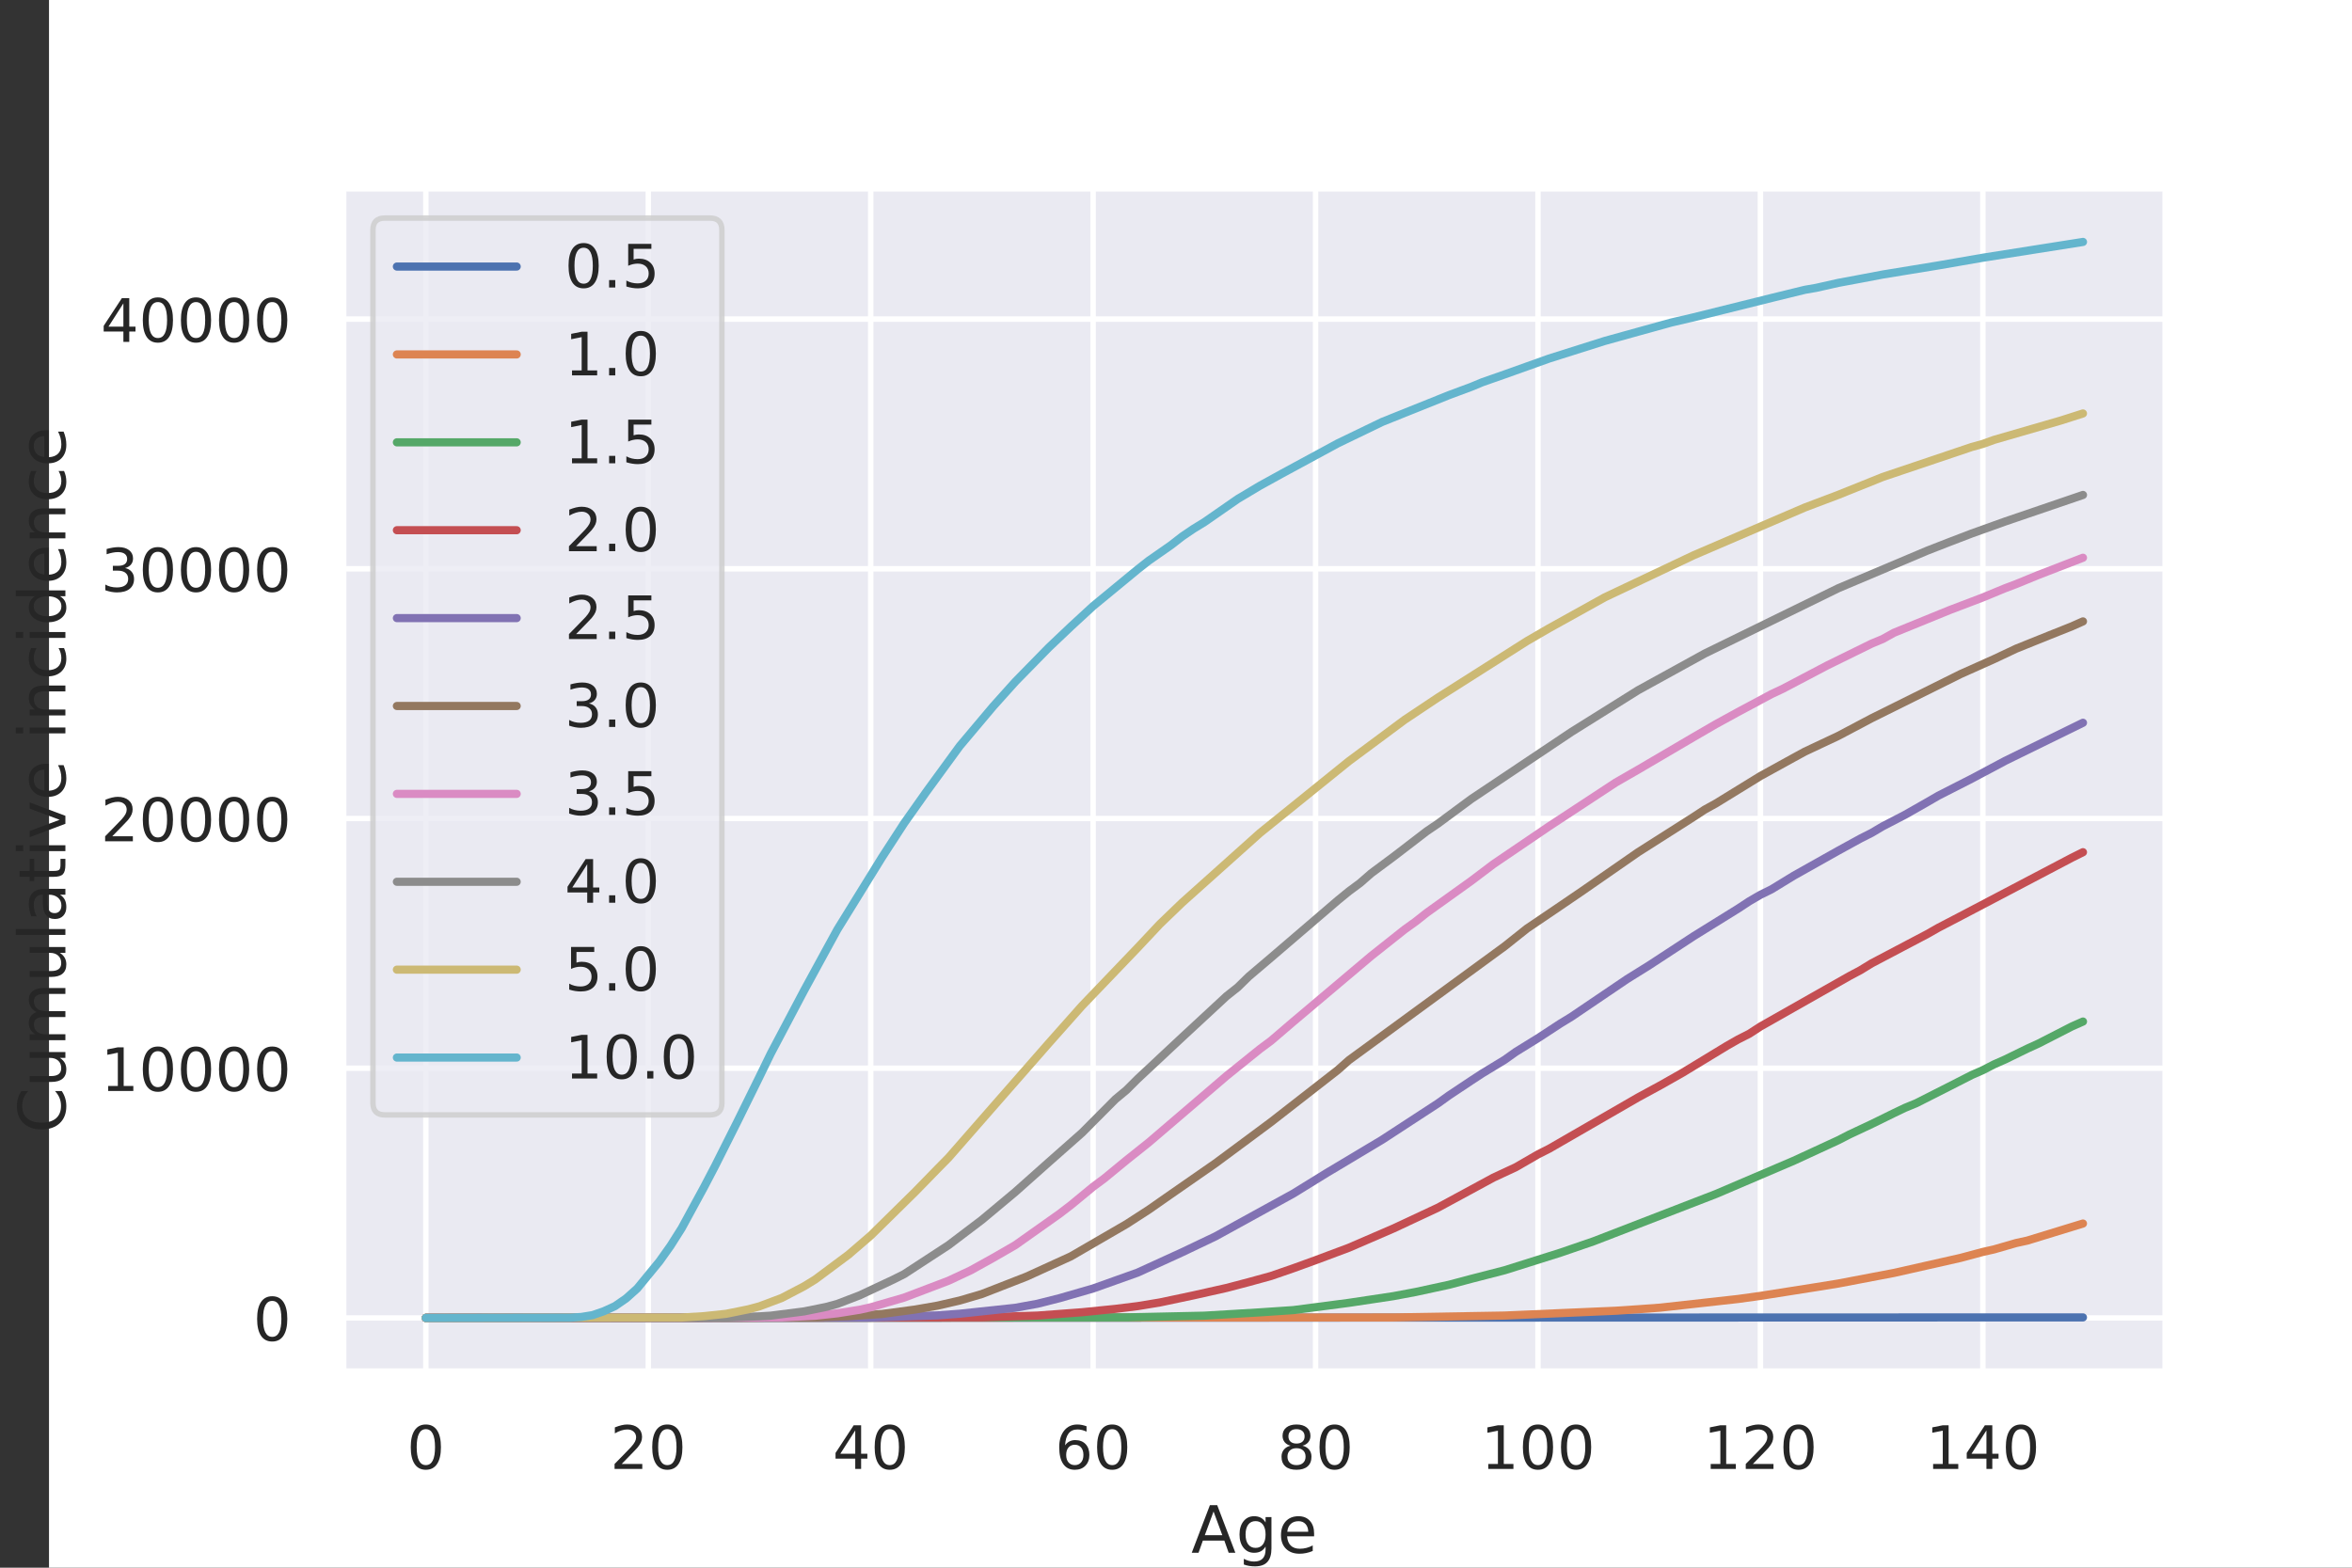 <?xml version="1.0" encoding="UTF-8" standalone="no"?>
<!-- Created with matplotlib (http://matplotlib.org/) -->

<svg
   xmlns:dc="http://purl.org/dc/elements/1.1/"
   xmlns:cc="http://creativecommons.org/ns#"
   xmlns:rdf="http://www.w3.org/1999/02/22-rdf-syntax-ns#"
   xmlns:svg="http://www.w3.org/2000/svg"
   xmlns="http://www.w3.org/2000/svg"
   xmlns:xlink="http://www.w3.org/1999/xlink"
   xmlns:sodipodi="http://sodipodi.sourceforge.net/DTD/sodipodi-0.dtd"
   xmlns:inkscape="http://www.inkscape.org/namespaces/inkscape"
   height="288pt"
   version="1.1"
   viewBox="0 0 432 288"
   width="432pt"
   id="svg464"
   sodipodi:docname="linear_v3_cumulative_incidence_gvar.svg"
   inkscape:version="0.92.3 (2405546, 2018-03-11)">
  <rect x="0" y="0" width="432" height="288" fill="#333333" stroke="none"/>
  <sodipodi:namedview
     pagecolor="#ffffff"
     bordercolor="#666666"
     borderopacity="1"
     objecttolerance="10"
     gridtolerance="10"
     guidetolerance="10"
     inkscape:pageopacity="0"
     inkscape:pageshadow="2"
     inkscape:window-width="640"
     inkscape:window-height="480"
     id="namedview466"
     showgrid="false"
     inkscape:zoom="0.50694444"
     inkscape:cx="288"
     inkscape:cy="192"
     inkscape:window-x="57"
     inkscape:window-y="34"
     inkscape:window-maximized="0"
     inkscape:current-layer="svg464" />
  <defs
     id="defs4">
    <style
       type="text/css"
       id="style2">
*{stroke-linecap:butt;stroke-linejoin:round;}
  </style>
  </defs>
  <g
     id="figure_1"
     transform="translate(9)"
     style="stroke-linecap:butt;stroke-linejoin:round">
    <g
       id="patch_1"
       style="stroke-linecap:butt;stroke-linejoin:round">
      <path
         d="M 0,288 H 432 V 0 H 0 Z"
         style="fill:#ffffff;stroke-linecap:butt;stroke-linejoin:round"
         id="path6"
         inkscape:connector-curvature="0" />
    </g>
    <g
       id="axes_1"
       style="stroke-linecap:butt;stroke-linejoin:round">
      <g
         id="patch_2"
         style="stroke-linecap:butt;stroke-linejoin:round">
        <path
           d="M 54,252 H 388.8 V 34.56 H 54 Z"
           style="fill:#eaeaf2;stroke-linecap:butt;stroke-linejoin:round"
           id="path9"
           inkscape:connector-curvature="0" />
      </g>
      <g
         id="matplotlib.axis_1"
         style="stroke-linecap:butt;stroke-linejoin:round">
        <g
           id="xtick_1"
           style="stroke-linecap:butt;stroke-linejoin:round">
          <g
             id="line2d_1"
             style="stroke-linecap:butt;stroke-linejoin:round">
            <path
               clip-path="url(#p35e978a3d4)"
               d="M 69.218,252 V 34.56"
               style="fill:none;stroke:#ffffff;stroke-linecap:round;stroke-linejoin:round"
               id="path12"
               inkscape:connector-curvature="0" />
          </g>
          <g
             id="text_1"
             style="stroke-linecap:butt;stroke-linejoin:round">
            <!-- 0 -->
            <defs
               id="defs16">
              <path
                 d="m 31.781,66.406 q -7.609,0 -11.453,-7.5 Q 16.5,51.422 16.5,36.375 q 0,-14.984 3.828,-22.484 3.844,-7.5 11.453,-7.5 7.672,0 11.5,7.5 3.844,7.5 3.844,22.484 0,15.047 -3.844,22.531 -3.828,7.5 -11.5,7.5 z m 0,7.812 q 12.266,0 18.734,-9.703 6.469,-9.688 6.469,-28.141 0,-18.406 -6.469,-28.109 -6.469,-9.688 -18.734,-9.688 -12.25,0 -18.719,9.688 Q 6.594,17.969 6.594,36.375 q 0,18.453 6.469,28.141 6.469,9.703 18.719,9.703 z"
                 id="DejaVuSans-30"
                 inkscape:connector-curvature="0"
                 style="stroke-linecap:butt;stroke-linejoin:round" />
            </defs>
            <g
               style="fill:#262626;stroke-linecap:butt;stroke-linejoin:round"
               transform="matrix(0.11,0,0,-0.11,65.719,269.858)"
               id="g20">
              <use
                 xlink:href="#DejaVuSans-30"
                 id="use18"
                 style="stroke-linecap:butt;stroke-linejoin:round"
                 x="0"
                 y="0"
                 width="100%"
                 height="100%" />
            </g>
          </g>
        </g>
        <g
           id="xtick_2"
           style="stroke-linecap:butt;stroke-linejoin:round">
          <g
             id="line2d_2"
             style="stroke-linecap:butt;stroke-linejoin:round">
            <path
               clip-path="url(#p35e978a3d4)"
               d="M 110.072,252 V 34.56"
               style="fill:none;stroke:#ffffff;stroke-linecap:round;stroke-linejoin:round"
               id="path24"
               inkscape:connector-curvature="0" />
          </g>
          <g
             id="text_2"
             style="stroke-linecap:butt;stroke-linejoin:round">
            <!-- 20 -->
            <defs
               id="defs28">
              <path
                 d="M 19.188,8.297 H 53.609 V 0 H 7.328 v 8.297 q 5.609,5.812 15.297,15.594 9.703,9.797 12.188,12.641 4.734,5.312 6.609,9 1.891,3.688 1.891,7.25 0,5.812 -4.078,9.469 -4.078,3.672 -10.625,3.672 -4.641,0 -9.797,-1.609 -5.141,-1.609 -11,-4.891 v 9.969 Q 13.766,71.781 18.938,73 q 5.188,1.219 9.484,1.219 11.328,0 18.062,-5.672 6.734,-5.656 6.734,-15.125 0,-4.5 -1.688,-8.531 Q 49.859,40.875 45.406,35.406 44.188,33.984 37.641,27.219 31.109,20.453 19.188,8.297 Z"
                 id="DejaVuSans-32"
                 inkscape:connector-curvature="0"
                 style="stroke-linecap:butt;stroke-linejoin:round" />
            </defs>
            <g
               style="fill:#262626;stroke-linecap:butt;stroke-linejoin:round"
               transform="matrix(0.11,0,0,-0.11,103.074,269.858)"
               id="g34">
              <use
                 xlink:href="#DejaVuSans-32"
                 id="use30"
                 style="stroke-linecap:butt;stroke-linejoin:round"
                 x="0"
                 y="0"
                 width="100%"
                 height="100%" />
              <use
                 x="63.623"
                 xlink:href="#DejaVuSans-30"
                 id="use32"
                 style="stroke-linecap:butt;stroke-linejoin:round"
                 y="0"
                 width="100%"
                 height="100%" />
            </g>
          </g>
        </g>
        <g
           id="xtick_3"
           style="stroke-linecap:butt;stroke-linejoin:round">
          <g
             id="line2d_3"
             style="stroke-linecap:butt;stroke-linejoin:round">
            <path
               clip-path="url(#p35e978a3d4)"
               d="M 150.927,252 V 34.56"
               style="fill:none;stroke:#ffffff;stroke-linecap:round;stroke-linejoin:round"
               id="path38"
               inkscape:connector-curvature="0" />
          </g>
          <g
             id="text_3"
             style="stroke-linecap:butt;stroke-linejoin:round">
            <!-- 40 -->
            <defs
               id="defs42">
              <path
                 d="M 37.797,64.312 12.891,25.391 h 24.906 z m -2.594,8.594 h 12.406 V 25.391 h 10.406 V 17.188 H 47.609 V 0 h -9.812 V 17.188 H 4.891 v 9.516 z"
                 id="DejaVuSans-34"
                 inkscape:connector-curvature="0"
                 style="stroke-linecap:butt;stroke-linejoin:round" />
            </defs>
            <g
               style="fill:#262626;stroke-linecap:butt;stroke-linejoin:round"
               transform="matrix(0.11,0,0,-0.11,143.928,269.858)"
               id="g48">
              <use
                 xlink:href="#DejaVuSans-34"
                 id="use44"
                 style="stroke-linecap:butt;stroke-linejoin:round"
                 x="0"
                 y="0"
                 width="100%"
                 height="100%" />
              <use
                 x="63.623"
                 xlink:href="#DejaVuSans-30"
                 id="use46"
                 style="stroke-linecap:butt;stroke-linejoin:round"
                 y="0"
                 width="100%"
                 height="100%" />
            </g>
          </g>
        </g>
        <g
           id="xtick_4"
           style="stroke-linecap:butt;stroke-linejoin:round">
          <g
             id="line2d_4"
             style="stroke-linecap:butt;stroke-linejoin:round">
            <path
               clip-path="url(#p35e978a3d4)"
               d="M 191.781,252 V 34.56"
               style="fill:none;stroke:#ffffff;stroke-linecap:round;stroke-linejoin:round"
               id="path52"
               inkscape:connector-curvature="0" />
          </g>
          <g
             id="text_4"
             style="stroke-linecap:butt;stroke-linejoin:round">
            <!-- 60 -->
            <defs
               id="defs56">
              <path
                 d="m 33.016,40.375 q -6.641,0 -10.531,-4.547 -3.875,-4.531 -3.875,-12.438 0,-7.859 3.875,-12.438 3.891,-4.562 10.531,-4.562 6.641,0 10.516,4.562 3.875,4.578 3.875,12.438 0,7.906 -3.875,12.438 Q 39.656,40.375 33.016,40.375 Z M 52.594,71.297 V 62.312 q -3.719,1.75 -7.5,2.672 -3.781,0.938 -7.5,0.938 -9.766,0 -14.922,-6.594 -5.141,-6.594 -5.875,-19.922 2.875,4.25 7.219,6.516 4.359,2.266 9.578,2.266 10.984,0 17.359,-6.672 6.375,-6.656 6.375,-18.125 0,-11.234 -6.641,-18.031 -6.641,-6.781 -17.672,-6.781 -12.656,0 -19.344,9.688 -6.688,9.703 -6.688,28.109 0,17.281 8.203,27.562 8.203,10.281 22.016,10.281 3.719,0 7.5,-0.734 3.781,-0.734 7.891,-2.188 z"
                 id="DejaVuSans-36"
                 inkscape:connector-curvature="0"
                 style="stroke-linecap:butt;stroke-linejoin:round" />
            </defs>
            <g
               style="fill:#262626;stroke-linecap:butt;stroke-linejoin:round"
               transform="matrix(0.11,0,0,-0.11,184.782,269.858)"
               id="g62">
              <use
                 xlink:href="#DejaVuSans-36"
                 id="use58"
                 style="stroke-linecap:butt;stroke-linejoin:round"
                 x="0"
                 y="0"
                 width="100%"
                 height="100%" />
              <use
                 x="63.623"
                 xlink:href="#DejaVuSans-30"
                 id="use60"
                 style="stroke-linecap:butt;stroke-linejoin:round"
                 y="0"
                 width="100%"
                 height="100%" />
            </g>
          </g>
        </g>
        <g
           id="xtick_5"
           style="stroke-linecap:butt;stroke-linejoin:round">
          <g
             id="line2d_5"
             style="stroke-linecap:butt;stroke-linejoin:round">
            <path
               clip-path="url(#p35e978a3d4)"
               d="M 232.635,252 V 34.56"
               style="fill:none;stroke:#ffffff;stroke-linecap:round;stroke-linejoin:round"
               id="path66"
               inkscape:connector-curvature="0" />
          </g>
          <g
             id="text_5"
             style="stroke-linecap:butt;stroke-linejoin:round">
            <!-- 80 -->
            <defs
               id="defs70">
              <path
                 d="m 31.781,34.625 q -7.031,0 -11.062,-3.766 -4.016,-3.766 -4.016,-10.344 0,-6.594 4.016,-10.359 4.031,-3.766 11.062,-3.766 7.031,0 11.078,3.781 4.062,3.797 4.062,10.344 0,6.578 -4.031,10.344 Q 38.875,34.625 31.781,34.625 Z m -9.859,4.188 Q 15.578,40.375 12.031,44.719 8.5,49.078 8.5,55.328 q 0,8.734 6.219,13.812 6.234,5.078 17.062,5.078 10.891,0 17.094,-5.078 6.203,-5.078 6.203,-13.812 0,-6.25 -3.547,-10.609 Q 48,40.375 41.703,38.812 q 7.125,-1.656 11.094,-6.5 3.984,-4.828 3.984,-11.797 0,-10.609 -6.469,-16.281 -6.469,-5.656 -18.531,-5.656 -12.047,0 -18.531,5.656 -6.469,5.672 -6.469,16.281 0,6.969 4,11.797 4.016,4.844 11.141,6.5 z M 18.312,54.391 q 0,-5.656 3.531,-8.828 3.547,-3.172 9.938,-3.172 6.359,0 9.938,3.172 3.594,3.172 3.594,8.828 0,5.672 -3.594,8.844 -3.578,3.172 -9.938,3.172 -6.391,0 -9.938,-3.172 Q 18.312,60.062 18.312,54.391 Z"
                 id="DejaVuSans-38"
                 inkscape:connector-curvature="0"
                 style="stroke-linecap:butt;stroke-linejoin:round" />
            </defs>
            <g
               style="fill:#262626;stroke-linecap:butt;stroke-linejoin:round"
               transform="matrix(0.11,0,0,-0.11,225.636,269.858)"
               id="g76">
              <use
                 xlink:href="#DejaVuSans-38"
                 id="use72"
                 style="stroke-linecap:butt;stroke-linejoin:round"
                 x="0"
                 y="0"
                 width="100%"
                 height="100%" />
              <use
                 x="63.623"
                 xlink:href="#DejaVuSans-30"
                 id="use74"
                 style="stroke-linecap:butt;stroke-linejoin:round"
                 y="0"
                 width="100%"
                 height="100%" />
            </g>
          </g>
        </g>
        <g
           id="xtick_6"
           style="stroke-linecap:butt;stroke-linejoin:round">
          <g
             id="line2d_6"
             style="stroke-linecap:butt;stroke-linejoin:round">
            <path
               clip-path="url(#p35e978a3d4)"
               d="M 273.489,252 V 34.56"
               style="fill:none;stroke:#ffffff;stroke-linecap:round;stroke-linejoin:round"
               id="path80"
               inkscape:connector-curvature="0" />
          </g>
          <g
             id="text_6"
             style="stroke-linecap:butt;stroke-linejoin:round">
            <!-- 100 -->
            <defs
               id="defs84">
              <path
                 d="m 12.406,8.297 h 16.109 v 55.625 L 10.984,60.406 v 8.984 l 17.438,3.516 H 38.281 V 8.297 H 54.391 V 0 H 12.406 Z"
                 id="DejaVuSans-31"
                 inkscape:connector-curvature="0"
                 style="stroke-linecap:butt;stroke-linejoin:round" />
            </defs>
            <g
               style="fill:#262626;stroke-linecap:butt;stroke-linejoin:round"
               transform="matrix(0.11,0,0,-0.11,262.991,269.858)"
               id="g92">
              <use
                 xlink:href="#DejaVuSans-31"
                 id="use86"
                 style="stroke-linecap:butt;stroke-linejoin:round"
                 x="0"
                 y="0"
                 width="100%"
                 height="100%" />
              <use
                 x="63.623"
                 xlink:href="#DejaVuSans-30"
                 id="use88"
                 style="stroke-linecap:butt;stroke-linejoin:round"
                 y="0"
                 width="100%"
                 height="100%" />
              <use
                 x="127.246"
                 xlink:href="#DejaVuSans-30"
                 id="use90"
                 style="stroke-linecap:butt;stroke-linejoin:round"
                 y="0"
                 width="100%"
                 height="100%" />
            </g>
          </g>
        </g>
        <g
           id="xtick_7"
           style="stroke-linecap:butt;stroke-linejoin:round">
          <g
             id="line2d_7"
             style="stroke-linecap:butt;stroke-linejoin:round">
            <path
               clip-path="url(#p35e978a3d4)"
               d="M 314.343,252 V 34.56"
               style="fill:none;stroke:#ffffff;stroke-linecap:round;stroke-linejoin:round"
               id="path96"
               inkscape:connector-curvature="0" />
          </g>
          <g
             id="text_7"
             style="stroke-linecap:butt;stroke-linejoin:round">
            <!-- 120 -->
            <g
               style="fill:#262626;stroke-linecap:butt;stroke-linejoin:round"
               transform="matrix(0.11,0,0,-0.11,303.845,269.858)"
               id="g105">
              <use
                 xlink:href="#DejaVuSans-31"
                 id="use99"
                 style="stroke-linecap:butt;stroke-linejoin:round"
                 x="0"
                 y="0"
                 width="100%"
                 height="100%" />
              <use
                 x="63.623"
                 xlink:href="#DejaVuSans-32"
                 id="use101"
                 style="stroke-linecap:butt;stroke-linejoin:round"
                 y="0"
                 width="100%"
                 height="100%" />
              <use
                 x="127.246"
                 xlink:href="#DejaVuSans-30"
                 id="use103"
                 style="stroke-linecap:butt;stroke-linejoin:round"
                 y="0"
                 width="100%"
                 height="100%" />
            </g>
          </g>
        </g>
        <g
           id="xtick_8"
           style="stroke-linecap:butt;stroke-linejoin:round">
          <g
             id="line2d_8"
             style="stroke-linecap:butt;stroke-linejoin:round">
            <path
               clip-path="url(#p35e978a3d4)"
               d="M 355.197,252 V 34.56"
               style="fill:none;stroke:#ffffff;stroke-linecap:round;stroke-linejoin:round"
               id="path109"
               inkscape:connector-curvature="0" />
          </g>
          <g
             id="text_8"
             style="stroke-linecap:butt;stroke-linejoin:round">
            <!-- 140 -->
            <g
               style="fill:#262626;stroke-linecap:butt;stroke-linejoin:round"
               transform="matrix(0.11,0,0,-0.11,344.699,269.858)"
               id="g118">
              <use
                 xlink:href="#DejaVuSans-31"
                 id="use112"
                 style="stroke-linecap:butt;stroke-linejoin:round"
                 x="0"
                 y="0"
                 width="100%"
                 height="100%" />
              <use
                 x="63.623"
                 xlink:href="#DejaVuSans-34"
                 id="use114"
                 style="stroke-linecap:butt;stroke-linejoin:round"
                 y="0"
                 width="100%"
                 height="100%" />
              <use
                 x="127.246"
                 xlink:href="#DejaVuSans-30"
                 id="use116"
                 style="stroke-linecap:butt;stroke-linejoin:round"
                 y="0"
                 width="100%"
                 height="100%" />
            </g>
          </g>
        </g>
        <g
           id="text_9"
           style="stroke-linecap:butt;stroke-linejoin:round">
          <!-- Age -->
          <defs
             id="defs125">
            <path
               d="M 34.188,63.188 20.797,26.906 h 26.812 z m -5.578,9.719 h 11.188 L 67.578,0 h -10.25 L 50.688,18.703 H 17.828 L 11.188,0 H 0.781 Z"
               id="DejaVuSans-41"
               inkscape:connector-curvature="0"
               style="stroke-linecap:butt;stroke-linejoin:round" />
            <path
               d="m 45.406,27.984 q 0,9.766 -4.031,15.125 -4.016,5.375 -11.297,5.375 -7.219,0 -11.25,-5.375 -4.031,-5.359 -4.031,-15.125 0,-9.719 4.031,-15.094 4.031,-5.375 11.25,-5.375 7.281,0 11.297,5.375 4.031,5.375 4.031,15.094 z M 54.391,6.781 q 0,-13.953 -6.203,-20.766 -6.188,-6.812 -18.984,-6.812 -4.734,0 -8.938,0.703 -4.203,0.703 -8.156,2.172 V -9.188 q 3.953,-2.141 7.812,-3.156 3.859,-1.031 7.859,-1.031 8.844,0 13.234,4.609 4.391,4.609 4.391,13.938 V 9.625 Q 42.625,4.781 38.281,2.391 33.938,0 27.875,0 17.828,0 11.672,7.656 q -6.156,7.672 -6.156,20.328 0,12.688 6.156,20.344 Q 17.828,56 27.875,56 q 6.062,0 10.406,-2.391 4.344,-2.391 7.125,-7.219 V 54.688 h 8.984 z"
               id="DejaVuSans-67"
               inkscape:connector-curvature="0"
               style="stroke-linecap:butt;stroke-linejoin:round" />
            <path
               d="m 56.203,29.594 v -4.391 h -41.312 q 0.594,-9.281 5.594,-14.141 5,-4.859 13.938,-4.859 5.172,0 10.031,1.266 4.859,1.266 9.656,3.812 v -8.5 q -4.844,-2.047 -9.922,-3.125 -5.078,-1.078 -10.297,-1.078 -13.094,0 -20.734,7.609 -7.641,7.625 -7.641,20.625 0,13.422 7.25,21.297 Q 20.016,56 32.328,56 q 11.031,0 17.453,-7.109 6.422,-7.094 6.422,-19.297 z m -8.984,2.641 q -0.094,7.359 -4.125,11.75 -4.031,4.406 -10.672,4.406 -7.516,0 -12.031,-4.25 -4.516,-4.25 -5.203,-11.969 z"
               id="DejaVuSans-65"
               inkscape:connector-curvature="0"
               style="stroke-linecap:butt;stroke-linejoin:round" />
          </defs>
          <g
             style="fill:#262626;stroke-linecap:butt;stroke-linejoin:round"
             transform="matrix(0.12,0,0,-0.12,209.795,285.264)"
             id="g133">
            <use
               xlink:href="#DejaVuSans-41"
               id="use127"
               style="stroke-linecap:butt;stroke-linejoin:round"
               x="0"
               y="0"
               width="100%"
               height="100%" />
            <use
               x="68.408"
               xlink:href="#DejaVuSans-67"
               id="use129"
               style="stroke-linecap:butt;stroke-linejoin:round"
               y="0"
               width="100%"
               height="100%" />
            <use
               x="131.885"
               xlink:href="#DejaVuSans-65"
               id="use131"
               style="stroke-linecap:butt;stroke-linejoin:round"
               y="0"
               width="100%"
               height="100%" />
          </g>
        </g>
      </g>
      <g
         id="matplotlib.axis_2"
         style="stroke-linecap:butt;stroke-linejoin:round">
        <g
           id="ytick_1"
           style="stroke-linecap:butt;stroke-linejoin:round">
          <g
             id="line2d_9"
             style="stroke-linecap:butt;stroke-linejoin:round">
            <path
               clip-path="url(#p35e978a3d4)"
               d="M 54,242.116 H 388.8"
               style="fill:none;stroke:#ffffff;stroke-linecap:round;stroke-linejoin:round"
               id="path137"
               inkscape:connector-curvature="0" />
          </g>
          <g
             id="text_10"
             style="stroke-linecap:butt;stroke-linejoin:round">
            <!-- 0 -->
            <g
               style="fill:#262626;stroke-linecap:butt;stroke-linejoin:round"
               transform="matrix(0.11,0,0,-0.11,37.501,246.296)"
               id="g142">
              <use
                 xlink:href="#DejaVuSans-30"
                 id="use140"
                 style="stroke-linecap:butt;stroke-linejoin:round"
                 x="0"
                 y="0"
                 width="100%"
                 height="100%" />
            </g>
          </g>
        </g>
        <g
           id="ytick_2"
           style="stroke-linecap:butt;stroke-linejoin:round">
          <g
             id="line2d_10"
             style="stroke-linecap:butt;stroke-linejoin:round">
            <path
               clip-path="url(#p35e978a3d4)"
               d="M 54,196.243 H 388.8"
               style="fill:none;stroke:#ffffff;stroke-linecap:round;stroke-linejoin:round"
               id="path146"
               inkscape:connector-curvature="0" />
          </g>
          <g
             id="text_11"
             style="stroke-linecap:butt;stroke-linejoin:round">
            <!-- 10000 -->
            <g
               style="fill:#262626;stroke-linecap:butt;stroke-linejoin:round"
               transform="matrix(0.11,0,0,-0.11,9.506,200.422)"
               id="g159">
              <use
                 xlink:href="#DejaVuSans-31"
                 id="use149"
                 style="stroke-linecap:butt;stroke-linejoin:round"
                 x="0"
                 y="0"
                 width="100%"
                 height="100%" />
              <use
                 x="63.623"
                 xlink:href="#DejaVuSans-30"
                 id="use151"
                 style="stroke-linecap:butt;stroke-linejoin:round"
                 y="0"
                 width="100%"
                 height="100%" />
              <use
                 x="127.246"
                 xlink:href="#DejaVuSans-30"
                 id="use153"
                 style="stroke-linecap:butt;stroke-linejoin:round"
                 y="0"
                 width="100%"
                 height="100%" />
              <use
                 x="190.869"
                 xlink:href="#DejaVuSans-30"
                 id="use155"
                 style="stroke-linecap:butt;stroke-linejoin:round"
                 y="0"
                 width="100%"
                 height="100%" />
              <use
                 x="254.492"
                 xlink:href="#DejaVuSans-30"
                 id="use157"
                 style="stroke-linecap:butt;stroke-linejoin:round"
                 y="0"
                 width="100%"
                 height="100%" />
            </g>
          </g>
        </g>
        <g
           id="ytick_3"
           style="stroke-linecap:butt;stroke-linejoin:round">
          <g
             id="line2d_11"
             style="stroke-linecap:butt;stroke-linejoin:round">
            <path
               clip-path="url(#p35e978a3d4)"
               d="M 54,150.37 H 388.8"
               style="fill:none;stroke:#ffffff;stroke-linecap:round;stroke-linejoin:round"
               id="path163"
               inkscape:connector-curvature="0" />
          </g>
          <g
             id="text_12"
             style="stroke-linecap:butt;stroke-linejoin:round">
            <!-- 20000 -->
            <g
               style="fill:#262626;stroke-linecap:butt;stroke-linejoin:round"
               transform="matrix(0.11,0,0,-0.11,9.506,154.549)"
               id="g176">
              <use
                 xlink:href="#DejaVuSans-32"
                 id="use166"
                 style="stroke-linecap:butt;stroke-linejoin:round"
                 x="0"
                 y="0"
                 width="100%"
                 height="100%" />
              <use
                 x="63.623"
                 xlink:href="#DejaVuSans-30"
                 id="use168"
                 style="stroke-linecap:butt;stroke-linejoin:round"
                 y="0"
                 width="100%"
                 height="100%" />
              <use
                 x="127.246"
                 xlink:href="#DejaVuSans-30"
                 id="use170"
                 style="stroke-linecap:butt;stroke-linejoin:round"
                 y="0"
                 width="100%"
                 height="100%" />
              <use
                 x="190.869"
                 xlink:href="#DejaVuSans-30"
                 id="use172"
                 style="stroke-linecap:butt;stroke-linejoin:round"
                 y="0"
                 width="100%"
                 height="100%" />
              <use
                 x="254.492"
                 xlink:href="#DejaVuSans-30"
                 id="use174"
                 style="stroke-linecap:butt;stroke-linejoin:round"
                 y="0"
                 width="100%"
                 height="100%" />
            </g>
          </g>
        </g>
        <g
           id="ytick_4"
           style="stroke-linecap:butt;stroke-linejoin:round">
          <g
             id="line2d_12"
             style="stroke-linecap:butt;stroke-linejoin:round">
            <path
               clip-path="url(#p35e978a3d4)"
               d="M 54,104.496 H 388.8"
               style="fill:none;stroke:#ffffff;stroke-linecap:round;stroke-linejoin:round"
               id="path180"
               inkscape:connector-curvature="0" />
          </g>
          <g
             id="text_13"
             style="stroke-linecap:butt;stroke-linejoin:round">
            <!-- 30000 -->
            <defs
               id="defs184">
              <path
                 d="M 40.578,39.312 Q 47.656,37.797 51.625,33 q 3.984,-4.781 3.984,-11.812 0,-10.781 -7.422,-16.703 -7.422,-5.906 -21.094,-5.906 -4.578,0 -9.438,0.906 -4.859,0.906 -10.031,2.719 v 9.516 q 4.094,-2.391 8.969,-3.609 4.891,-1.219 10.219,-1.219 9.266,0 14.125,3.656 4.859,3.656 4.859,10.641 0,6.453 -4.516,10.078 -4.516,3.641 -12.562,3.641 h -8.5 v 8.109 h 8.891 q 7.266,0 11.125,2.906 3.859,2.906 3.859,8.375 0,5.609 -3.984,8.609 -3.969,3.016 -11.391,3.016 -4.062,0 -8.703,-0.891 Q 15.375,64.156 9.812,62.312 v 8.781 q 5.625,1.562 10.531,2.344 4.906,0.781 9.25,0.781 11.234,0 17.766,-5.109 6.547,-5.094 6.547,-13.781 0,-6.062 -3.469,-10.234 -3.469,-4.172 -9.859,-5.781 z"
                 id="DejaVuSans-33"
                 inkscape:connector-curvature="0"
                 style="stroke-linecap:butt;stroke-linejoin:round" />
            </defs>
            <g
               style="fill:#262626;stroke-linecap:butt;stroke-linejoin:round"
               transform="matrix(0.11,0,0,-0.11,9.506,108.676)"
               id="g196">
              <use
                 xlink:href="#DejaVuSans-33"
                 id="use186"
                 style="stroke-linecap:butt;stroke-linejoin:round"
                 x="0"
                 y="0"
                 width="100%"
                 height="100%" />
              <use
                 x="63.623"
                 xlink:href="#DejaVuSans-30"
                 id="use188"
                 style="stroke-linecap:butt;stroke-linejoin:round"
                 y="0"
                 width="100%"
                 height="100%" />
              <use
                 x="127.246"
                 xlink:href="#DejaVuSans-30"
                 id="use190"
                 style="stroke-linecap:butt;stroke-linejoin:round"
                 y="0"
                 width="100%"
                 height="100%" />
              <use
                 x="190.869"
                 xlink:href="#DejaVuSans-30"
                 id="use192"
                 style="stroke-linecap:butt;stroke-linejoin:round"
                 y="0"
                 width="100%"
                 height="100%" />
              <use
                 x="254.492"
                 xlink:href="#DejaVuSans-30"
                 id="use194"
                 style="stroke-linecap:butt;stroke-linejoin:round"
                 y="0"
                 width="100%"
                 height="100%" />
            </g>
          </g>
        </g>
        <g
           id="ytick_5"
           style="stroke-linecap:butt;stroke-linejoin:round">
          <g
             id="line2d_13"
             style="stroke-linecap:butt;stroke-linejoin:round">
            <path
               clip-path="url(#p35e978a3d4)"
               d="M 54,58.623 H 388.8"
               style="fill:none;stroke:#ffffff;stroke-linecap:round;stroke-linejoin:round"
               id="path200"
               inkscape:connector-curvature="0" />
          </g>
          <g
             id="text_14"
             style="stroke-linecap:butt;stroke-linejoin:round">
            <!-- 40000 -->
            <g
               style="fill:#262626;stroke-linecap:butt;stroke-linejoin:round"
               transform="matrix(0.11,0,0,-0.11,9.506,62.802)"
               id="g213">
              <use
                 xlink:href="#DejaVuSans-34"
                 id="use203"
                 style="stroke-linecap:butt;stroke-linejoin:round"
                 x="0"
                 y="0"
                 width="100%"
                 height="100%" />
              <use
                 x="63.623"
                 xlink:href="#DejaVuSans-30"
                 id="use205"
                 style="stroke-linecap:butt;stroke-linejoin:round"
                 y="0"
                 width="100%"
                 height="100%" />
              <use
                 x="127.246"
                 xlink:href="#DejaVuSans-30"
                 id="use207"
                 style="stroke-linecap:butt;stroke-linejoin:round"
                 y="0"
                 width="100%"
                 height="100%" />
              <use
                 x="190.869"
                 xlink:href="#DejaVuSans-30"
                 id="use209"
                 style="stroke-linecap:butt;stroke-linejoin:round"
                 y="0"
                 width="100%"
                 height="100%" />
              <use
                 x="254.492"
                 xlink:href="#DejaVuSans-30"
                 id="use211"
                 style="stroke-linecap:butt;stroke-linejoin:round"
                 y="0"
                 width="100%"
                 height="100%" />
            </g>
          </g>
        </g>
        <g
           id="text_15"
           style="stroke-linecap:butt;stroke-linejoin:round">
          <!-- Cumulative incidence -->
          <defs
             id="defs229">
            <path
               d="M 64.406,67.281 V 56.891 q -4.984,4.641 -10.625,6.922 -5.641,2.297 -11.984,2.297 -12.5,0 -19.141,-7.641 -6.641,-7.641 -6.641,-22.094 0,-14.406 6.641,-22.047 Q 29.297,6.688 41.797,6.688 q 6.344,0 11.984,2.297 5.641,2.297 10.625,6.938 V 5.609 Q 59.234,2.094 53.438,0.328 q -5.781,-1.75 -12.219,-1.75 -16.562,0 -26.094,10.125 Q 5.609,18.844 5.609,36.375 q 0,17.578 9.516,27.703 9.531,10.141 26.094,10.141 6.531,0 12.312,-1.734 5.797,-1.734 10.875,-5.203 z"
               id="DejaVuSans-43"
               inkscape:connector-curvature="0"
               style="stroke-linecap:butt;stroke-linejoin:round" />
            <path
               d="M 8.5,21.578 V 54.688 h 8.984 V 21.922 q 0,-7.766 3.016,-11.656 3.031,-3.875 9.094,-3.875 7.266,0 11.484,4.641 4.234,4.641 4.234,12.656 v 31 h 8.984 V 0 H 45.312 V 8.406 Q 42.047,3.422 37.719,1 33.406,-1.422 27.688,-1.422 18.266,-1.422 13.375,4.438 8.5,10.297 8.5,21.578 Z M 31.109,56 Z"
               id="DejaVuSans-75"
               inkscape:connector-curvature="0"
               style="stroke-linecap:butt;stroke-linejoin:round" />
            <path
               d="M 52,44.188 Q 55.375,50.25 60.062,53.125 64.75,56 71.094,56 q 8.547,0 13.188,-5.984 4.641,-5.969 4.641,-17 V 0 h -9.031 v 32.719 q 0,7.859 -2.797,11.656 -2.781,3.812 -8.484,3.812 -6.984,0 -11.047,-4.641 -4.047,-4.625 -4.047,-12.641 V 0 h -9.031 v 32.719 q 0,7.906 -2.781,11.688 -2.781,3.781 -8.594,3.781 -6.891,0 -10.953,-4.656 -4.047,-4.656 -4.047,-12.625 V 0 h -9.031 v 54.688 h 9.031 v -8.5 q 3.078,5.031 7.375,7.422 Q 29.781,56 35.688,56 41.656,56 45.828,52.969 50,49.953 52,44.188 Z"
               id="DejaVuSans-6d"
               inkscape:connector-curvature="0"
               style="stroke-linecap:butt;stroke-linejoin:round" />
            <path
               d="M 9.422,75.984 H 18.406 V 0 H 9.422 Z"
               id="DejaVuSans-6c"
               inkscape:connector-curvature="0"
               style="stroke-linecap:butt;stroke-linejoin:round" />
            <path
               d="m 34.281,27.484 q -10.891,0 -15.094,-2.484 -4.203,-2.484 -4.203,-8.5 0,-4.781 3.156,-7.594 3.156,-2.797 8.562,-2.797 7.484,0 12,5.297 4.516,5.297 4.516,14.078 v 2 z m 17.922,3.719 V 0 H 43.219 v 8.297 q -3.078,-4.969 -7.672,-7.344 -4.594,-2.375 -11.234,-2.375 -8.391,0 -13.359,4.719 Q 6,8.016 6,15.922 q 0,9.219 6.172,13.906 6.188,4.688 18.438,4.688 H 43.219 v 0.891 q 0,6.203 -4.078,9.594 -4.078,3.391 -11.453,3.391 -4.688,0 -9.141,-1.125 -4.438,-1.125 -8.531,-3.375 v 8.312 q 4.922,1.906 9.562,2.844 Q 24.219,56 28.609,56 q 11.875,0 17.734,-6.156 5.859,-6.141 5.859,-18.641 z"
               id="DejaVuSans-61"
               inkscape:connector-curvature="0"
               style="stroke-linecap:butt;stroke-linejoin:round" />
            <path
               d="M 18.312,70.219 V 54.688 h 18.5 v -6.984 h -18.5 v -29.688 q 0,-6.688 1.828,-8.594 1.828,-1.906 7.453,-1.906 H 36.812 V 0 H 27.594 Q 17.188,0 13.234,3.875 9.281,7.766 9.281,18.016 v 29.688 H 2.688 V 54.688 h 6.594 v 15.531 z"
               id="DejaVuSans-74"
               inkscape:connector-curvature="0"
               style="stroke-linecap:butt;stroke-linejoin:round" />
            <path
               d="M 9.422,54.688 H 18.406 V 0 H 9.422 Z m 0,21.297 H 18.406 V 64.594 H 9.422 Z"
               id="DejaVuSans-69"
               inkscape:connector-curvature="0"
               style="stroke-linecap:butt;stroke-linejoin:round" />
            <path
               d="M 2.984,54.688 H 12.5 L 29.594,8.797 46.688,54.688 h 9.516 L 35.688,0 H 23.484 Z"
               id="DejaVuSans-76"
               inkscape:connector-curvature="0"
               style="stroke-linecap:butt;stroke-linejoin:round" />
            <path
               id="DejaVuSans-20"
               d=""
               inkscape:connector-curvature="0"
               style="stroke-linecap:butt;stroke-linejoin:round" />
            <path
               d="M 54.891,33.016 V 0 H 45.906 v 32.719 q 0,7.766 -3.031,11.609 -3.031,3.859 -9.078,3.859 -7.281,0 -11.484,-4.641 -4.203,-4.625 -4.203,-12.641 V 0 h -9.031 v 54.688 h 9.031 v -8.5 q 3.234,4.938 7.594,7.375 4.375,2.438 10.094,2.438 9.422,0 14.25,-5.828 4.844,-5.828 4.844,-17.156 z"
               id="DejaVuSans-6e"
               inkscape:connector-curvature="0"
               style="stroke-linecap:butt;stroke-linejoin:round" />
            <path
               d="M 48.781,52.594 V 44.188 q -3.812,2.109 -7.641,3.156 -3.828,1.047 -7.734,1.047 -8.75,0 -13.594,-5.547 -4.828,-5.531 -4.828,-15.547 0,-10.016 4.828,-15.562 4.844,-5.531 13.594,-5.531 3.906,0 7.734,1.047 3.828,1.047 7.641,3.156 v -8.312 q -3.766,-1.75 -7.797,-2.625 -4.016,-0.891 -8.562,-0.891 -12.359,0 -19.641,7.766 -7.266,7.766 -7.266,20.953 0,13.375 7.344,21.031 Q 20.219,56 33.016,56 q 4.141,0 8.094,-0.859 3.953,-0.844 7.672,-2.547 z"
               id="DejaVuSans-63"
               inkscape:connector-curvature="0"
               style="stroke-linecap:butt;stroke-linejoin:round" />
            <path
               d="m 45.406,46.391 v 29.594 h 8.984 V 0 H 45.406 v 8.203 q -2.828,-4.875 -7.156,-7.25 -4.312,-2.375 -10.375,-2.375 -9.906,0 -16.141,7.906 -6.219,7.922 -6.219,20.812 0,12.891 6.219,20.797 Q 17.969,56 27.875,56 q 6.062,0 10.375,-2.375 4.328,-2.359 7.156,-7.234 z M 14.797,27.297 q 0,-9.906 4.078,-15.547 4.078,-5.641 11.203,-5.641 7.125,0 11.219,5.641 4.109,5.641 4.109,15.547 0,9.906 -4.109,15.547 -4.094,5.641 -11.219,5.641 -7.125,0 -11.203,-5.641 -4.078,-5.641 -4.078,-15.547 z"
               id="DejaVuSans-64"
               inkscape:connector-curvature="0"
               style="stroke-linecap:butt;stroke-linejoin:round" />
          </defs>
          <g
             style="fill:#262626;stroke-linecap:butt;stroke-linejoin:round"
             transform="matrix(0,-0.12,-0.12,0,3.011,208.162)"
             id="g271">
            <use
               xlink:href="#DejaVuSans-43"
               id="use231"
               style="stroke-linecap:butt;stroke-linejoin:round"
               x="0"
               y="0"
               width="100%"
               height="100%" />
            <use
               x="69.824"
               xlink:href="#DejaVuSans-75"
               id="use233"
               style="stroke-linecap:butt;stroke-linejoin:round"
               y="0"
               width="100%"
               height="100%" />
            <use
               x="133.203"
               xlink:href="#DejaVuSans-6d"
               id="use235"
               style="stroke-linecap:butt;stroke-linejoin:round"
               y="0"
               width="100%"
               height="100%" />
            <use
               x="230.615"
               xlink:href="#DejaVuSans-75"
               id="use237"
               style="stroke-linecap:butt;stroke-linejoin:round"
               y="0"
               width="100%"
               height="100%" />
            <use
               x="293.994"
               xlink:href="#DejaVuSans-6c"
               id="use239"
               style="stroke-linecap:butt;stroke-linejoin:round"
               y="0"
               width="100%"
               height="100%" />
            <use
               x="321.777"
               xlink:href="#DejaVuSans-61"
               id="use241"
               style="stroke-linecap:butt;stroke-linejoin:round"
               y="0"
               width="100%"
               height="100%" />
            <use
               x="383.057"
               xlink:href="#DejaVuSans-74"
               id="use243"
               style="stroke-linecap:butt;stroke-linejoin:round"
               y="0"
               width="100%"
               height="100%" />
            <use
               x="422.266"
               xlink:href="#DejaVuSans-69"
               id="use245"
               style="stroke-linecap:butt;stroke-linejoin:round"
               y="0"
               width="100%"
               height="100%" />
            <use
               x="450.049"
               xlink:href="#DejaVuSans-76"
               id="use247"
               style="stroke-linecap:butt;stroke-linejoin:round"
               y="0"
               width="100%"
               height="100%" />
            <use
               x="509.229"
               xlink:href="#DejaVuSans-65"
               id="use249"
               style="stroke-linecap:butt;stroke-linejoin:round"
               y="0"
               width="100%"
               height="100%" />
            <use
               x="570.752"
               xlink:href="#DejaVuSans-20"
               id="use251"
               style="stroke-linecap:butt;stroke-linejoin:round"
               y="0"
               width="100%"
               height="100%" />
            <use
               x="602.539"
               xlink:href="#DejaVuSans-69"
               id="use253"
               style="stroke-linecap:butt;stroke-linejoin:round"
               y="0"
               width="100%"
               height="100%" />
            <use
               x="630.322"
               xlink:href="#DejaVuSans-6e"
               id="use255"
               style="stroke-linecap:butt;stroke-linejoin:round"
               y="0"
               width="100%"
               height="100%" />
            <use
               x="693.701"
               xlink:href="#DejaVuSans-63"
               id="use257"
               style="stroke-linecap:butt;stroke-linejoin:round"
               y="0"
               width="100%"
               height="100%" />
            <use
               x="748.682"
               xlink:href="#DejaVuSans-69"
               id="use259"
               style="stroke-linecap:butt;stroke-linejoin:round"
               y="0"
               width="100%"
               height="100%" />
            <use
               x="776.465"
               xlink:href="#DejaVuSans-64"
               id="use261"
               style="stroke-linecap:butt;stroke-linejoin:round"
               y="0"
               width="100%"
               height="100%" />
            <use
               x="839.941"
               xlink:href="#DejaVuSans-65"
               id="use263"
               style="stroke-linecap:butt;stroke-linejoin:round"
               y="0"
               width="100%"
               height="100%" />
            <use
               x="901.465"
               xlink:href="#DejaVuSans-6e"
               id="use265"
               style="stroke-linecap:butt;stroke-linejoin:round"
               y="0"
               width="100%"
               height="100%" />
            <use
               x="964.844"
               xlink:href="#DejaVuSans-63"
               id="use267"
               style="stroke-linecap:butt;stroke-linejoin:round"
               y="0"
               width="100%"
               height="100%" />
            <use
               x="1019.824"
               xlink:href="#DejaVuSans-65"
               id="use269"
               style="stroke-linecap:butt;stroke-linejoin:round"
               y="0"
               width="100%"
               height="100%" />
          </g>
        </g>
      </g>
      <g
         id="line2d_14"
         style="stroke-linecap:butt;stroke-linejoin:round">
        <path
           clip-path="url(#p35e978a3d4)"
           d="m 69.218,242.116 304.364,-0.096 v 0"
           style="fill:none;stroke:#4c72b0;stroke-width:1.5;stroke-linecap:round;stroke-linejoin:round"
           id="path275"
           inkscape:connector-curvature="0" />
      </g>
      <g
         id="line2d_15"
         style="stroke-linecap:butt;stroke-linejoin:round">
        <path
           clip-path="url(#p35e978a3d4)"
           d="m 69.218,242.116 177.716,-0.087 20.427,-0.349 20.427,-0.885 4.085,-0.271 4.085,-0.298 14.299,-1.592 4.085,-0.569 10.214,-1.606 4.085,-0.661 10.214,-1.945 12.256,-2.766 4.085,-1.096 2.043,-0.459 4.085,-1.179 2.043,-0.445 10.214,-3.133 v 0"
           style="fill:none;stroke:#dd8452;stroke-width:1.5;stroke-linecap:round;stroke-linejoin:round"
           id="path278"
           inkscape:connector-curvature="0" />
      </g>
      <g
         id="line2d_16"
         style="stroke-linecap:butt;stroke-linejoin:round">
        <path
           clip-path="url(#p35e978a3d4)"
           d="m 69.218,242.116 128.691,-0.101 14.299,-0.312 10.214,-0.61 6.128,-0.413 10.214,-1.335 8.171,-1.229 4.085,-0.766 6.128,-1.326 4.085,-1.087 6.128,-1.578 10.214,-3.216 6.128,-2.106 22.47,-8.688 14.299,-6.11 8.171,-3.771 2.043,-1.05 4.085,-1.917 4.085,-2.005 2.043,-0.977 2.043,-0.839 6.128,-3.106 4.085,-2.083 2.043,-0.895 2.043,-1.055 2.043,-0.904 4.085,-1.995 2.043,-0.931 6.128,-3.138 2.043,-0.904 v 0"
           style="fill:none;stroke:#55a868;stroke-width:1.5;stroke-linecap:round;stroke-linejoin:round"
           id="path281"
           inkscape:connector-curvature="0" />
      </g>
      <g
         id="line2d_17"
         style="stroke-linecap:butt;stroke-linejoin:round">
        <path
           clip-path="url(#p35e978a3d4)"
           d="m 69.218,242.116 102.135,-0.106 10.214,-0.326 8.171,-0.61 6.128,-0.619 4.085,-0.505 4.085,-0.674 6.128,-1.294 6.128,-1.376 4.085,-1.073 4.085,-1.124 4.085,-1.413 4.085,-1.482 6.128,-2.294 8.171,-3.532 8.171,-3.821 10.214,-5.532 4.085,-1.899 4.085,-2.362 2.043,-1.032 16.342,-9.432 4.085,-2.22 4.085,-2.312 8.171,-4.963 2.043,-1.165 2.043,-1.037 2.043,-1.33 16.342,-9.266 2.043,-1.087 2.043,-1.252 10.214,-5.381 2.043,-1.161 4.085,-2.129 20.427,-10.73 2.043,-1.018 v 0"
           style="fill:none;stroke:#c44e52;stroke-width:1.5;stroke-linecap:round;stroke-linejoin:round"
           id="path284"
           inkscape:connector-curvature="0" />
      </g>
      <g
         id="line2d_18"
         style="stroke-linecap:butt;stroke-linejoin:round">
        <path
           clip-path="url(#p35e978a3d4)"
           d="m 69.218,242.116 81.708,-0.064 12.256,-0.404 4.085,-0.303 10.214,-1.087 4.085,-0.748 4.085,-1.032 6.128,-1.771 8.171,-2.913 8.171,-3.734 6.128,-2.922 14.299,-7.867 6.128,-3.785 4.085,-2.44 6.128,-3.674 10.214,-6.665 2.043,-1.468 4.085,-2.72 2.043,-1.335 4.085,-2.482 2.043,-1.454 4.085,-2.528 4.085,-2.67 2.043,-1.248 10.214,-6.918 4.085,-2.546 8.171,-5.353 8.171,-5.069 2.043,-1.344 2.043,-1.188 2.043,-1.009 4.085,-2.5 8.171,-4.592 4.085,-2.239 2.043,-1.032 2.043,-1.211 4.085,-2.115 4.085,-2.326 2.043,-1.184 6.128,-3.124 6.128,-3.266 14.299,-7.005 v 0"
           style="fill:none;stroke:#8172b3;stroke-width:1.5;stroke-linecap:round;stroke-linejoin:round"
           id="path287"
           inkscape:connector-curvature="0" />
      </g>
      <g
         id="line2d_19"
         style="stroke-linecap:butt;stroke-linejoin:round">
        <path
           clip-path="url(#p35e978a3d4)"
           d="m 69.218,242.116 71.495,-0.092 6.128,-0.216 6.128,-0.413 6.128,-0.821 4.085,-0.711 4.085,-0.94 4.085,-1.202 8.171,-3.188 8.171,-3.729 10.214,-5.927 4.085,-2.642 4.085,-2.853 8.171,-5.679 6.128,-4.541 4.085,-3.037 4.085,-3.184 8.171,-6.367 2.043,-1.812 28.598,-20.914 4.085,-3.252 6.128,-4.152 4.085,-2.785 10.214,-7.092 10.214,-6.5 2.043,-1.344 2.043,-1.128 8.171,-5.028 6.128,-3.376 2.043,-1.115 6.128,-2.885 6.128,-3.243 16.342,-8.12 6.128,-2.739 4.085,-1.927 6.128,-2.468 4.085,-1.629 2.043,-0.908 v 0"
           style="fill:none;stroke:#937860;stroke-width:1.5;stroke-linecap:round;stroke-linejoin:round"
           id="path290"
           inkscape:connector-curvature="0" />
      </g>
      <g
         id="line2d_20"
         style="stroke-linecap:butt;stroke-linejoin:round">
        <path
           clip-path="url(#p35e978a3d4)"
           d="m 69.218,242.116 65.367,-0.092 6.128,-0.307 4.085,-0.45 4.085,-0.651 2.043,-0.454 6.128,-1.775 8.171,-3.106 4.085,-1.913 4.085,-2.266 4.085,-2.358 8.171,-5.789 2.043,-1.569 4.085,-3.367 2.043,-1.518 4.085,-3.363 4.085,-3.257 14.299,-12.234 6.128,-4.936 2.043,-1.518 4.085,-3.5 14.299,-12.065 6.128,-4.863 2.043,-1.468 2.043,-1.615 8.171,-5.858 4.085,-3.087 10.214,-6.941 12.256,-8.051 4.085,-2.349 10.214,-5.996 4.085,-2.372 4.085,-2.239 6.128,-3.28 2.043,-0.959 8.171,-4.298 8.171,-4.014 2.043,-0.849 2.043,-1.138 10.214,-4.165 4.085,-1.555 2.043,-0.78 4.085,-1.688 2.043,-0.771 4.085,-1.674 8.171,-3.156 v 0"
           style="fill:none;stroke:#da8bc3;stroke-width:1.5;stroke-linecap:round;stroke-linejoin:round"
           id="path293"
           inkscape:connector-curvature="0" />
      </g>
      <g
         id="line2d_21"
         style="stroke-linecap:butt;stroke-linejoin:round">
        <path
           clip-path="url(#p35e978a3d4)"
           d="m 69.218,242.116 55.153,-0.064 6.128,-0.225 2.043,-0.124 6.128,-0.78 4.085,-0.826 2.043,-0.555 4.085,-1.569 6.128,-2.872 2.043,-1.023 8.171,-5.335 6.128,-4.647 6.128,-5.119 6.128,-5.454 6.128,-5.413 6.128,-6.165 2.043,-1.697 2.043,-2.041 8.171,-7.638 8.171,-7.574 2.043,-1.615 2.043,-2 4.085,-3.468 12.256,-10.505 2.043,-1.67 2.043,-1.514 2.043,-1.784 4.085,-3.037 6.128,-4.702 2.043,-1.385 6.128,-4.532 4.085,-2.734 14.299,-9.574 12.256,-7.67 12.256,-6.748 24.513,-11.991 16.342,-6.904 4.085,-1.592 4.085,-1.564 6.128,-2.197 14.299,-4.881 v 0"
           style="fill:none;stroke:#8c8c8c;stroke-width:1.5;stroke-linecap:round;stroke-linejoin:round"
           id="path296"
           inkscape:connector-curvature="0" />
      </g>
      <g
         id="line2d_22"
         style="stroke-linecap:butt;stroke-linejoin:round">
        <path
           clip-path="url(#p35e978a3d4)"
           d="m 69.218,242.116 46.982,-0.073 4.085,-0.252 4.085,-0.431 4.085,-0.826 2.043,-0.55 4.085,-1.532 4.085,-2.133 2.043,-1.252 6.128,-4.564 4.085,-3.514 8.171,-8.042 4.085,-4.193 2.043,-2.073 8.171,-9.34 10.214,-11.661 6.128,-6.899 10.214,-10.666 4.085,-4.349 4.085,-3.931 14.299,-12.803 16.342,-13.198 4.085,-3.032 6.128,-4.555 6.128,-4.087 16.342,-10.377 4.085,-2.367 10.214,-5.675 16.342,-7.734 20.427,-8.78 6.128,-2.317 8.171,-3.285 16.342,-5.509 2.043,-0.564 2.043,-0.739 12.256,-3.551 4.085,-1.303 v 0"
           style="fill:none;stroke:#ccb974;stroke-width:1.5;stroke-linecap:round;stroke-linejoin:round"
           id="path299"
           inkscape:connector-curvature="0" />
      </g>
      <g
         id="line2d_23"
         style="stroke-linecap:butt;stroke-linejoin:round">
        <path
           clip-path="url(#p35e978a3d4)"
           d="m 69.218,242.116 26.555,-0.046 2.043,-0.138 2.043,-0.335 2.043,-0.706 2.043,-0.936 2.043,-1.408 2.043,-1.826 4.085,-4.982 2.043,-2.872 2.043,-3.229 4.085,-7.505 2.043,-3.908 4.085,-8.129 4.085,-8.289 2.043,-4.202 6.128,-11.606 4.085,-7.496 2.043,-3.734 8.171,-13.225 4.085,-6.294 4.085,-5.78 6.128,-8.399 6.128,-7.28 4.085,-4.551 6.128,-6.262 4.085,-3.876 4.085,-3.762 8.171,-6.734 2.043,-1.606 4.085,-2.849 2.043,-1.587 2.043,-1.39 2.043,-1.252 6.128,-4.257 4.085,-2.436 4.085,-2.252 10.214,-5.532 8.171,-3.945 12.256,-4.918 4.085,-1.518 2.043,-0.849 4.085,-1.431 8.171,-2.918 10.214,-3.229 6.128,-1.702 6.128,-1.693 4.085,-0.95 14.299,-3.555 6.128,-1.5 2.043,-0.353 4.085,-0.917 4.085,-0.761 4.085,-0.775 10.214,-1.67 8.171,-1.417 18.384,-2.899 v 0"
           style="fill:none;stroke:#64b5cd;stroke-width:1.5;stroke-linecap:round;stroke-linejoin:round"
           id="path302"
           inkscape:connector-curvature="0" />
      </g>
      <g
         id="patch_3"
         style="stroke-linecap:butt;stroke-linejoin:round">
        <path
           d="M 54,252 V 34.56"
           style="fill:none;stroke:#ffffff;stroke-width:1.25;stroke-linecap:square;stroke-linejoin:miter"
           id="path305"
           inkscape:connector-curvature="0" />
      </g>
      <g
         id="patch_4"
         style="stroke-linecap:butt;stroke-linejoin:round">
        <path
           d="M 388.8,252 V 34.56"
           style="fill:none;stroke:#ffffff;stroke-width:1.25;stroke-linecap:square;stroke-linejoin:miter"
           id="path308"
           inkscape:connector-curvature="0" />
      </g>
      <g
         id="patch_5"
         style="stroke-linecap:butt;stroke-linejoin:round">
        <path
           d="M 54,252 H 388.8"
           style="fill:none;stroke:#ffffff;stroke-width:1.25;stroke-linecap:square;stroke-linejoin:miter"
           id="path311"
           inkscape:connector-curvature="0" />
      </g>
      <g
         id="patch_6"
         style="stroke-linecap:butt;stroke-linejoin:round">
        <path
           d="M 54,34.56 H 388.8"
           style="fill:none;stroke:#ffffff;stroke-width:1.25;stroke-linecap:square;stroke-linejoin:miter"
           id="path314"
           inkscape:connector-curvature="0" />
      </g>
      <g
         id="legend_1"
         style="stroke-linecap:butt;stroke-linejoin:round">
        <g
           id="patch_7"
           style="stroke-linecap:butt;stroke-linejoin:round">
          <path
             d="m 61.7,204.819 h 59.692 q 2.2,0 2.2,-2.2 V 42.26 q 0,-2.2 -2.2,-2.2 H 61.7 q -2.2,0 -2.2,2.2 v 160.359 q 0,2.2 2.2,2.2 z"
             style="opacity:0.8;fill:#eaeaf2;stroke:#cccccc;stroke-linecap:butt;stroke-linejoin:miter"
             id="path317"
             inkscape:connector-curvature="0" />
        </g>
        <g
           id="line2d_24"
           style="stroke-linecap:butt;stroke-linejoin:round">
          <path
             d="m 63.9,48.968 h 22"
             style="fill:none;stroke:#4c72b0;stroke-width:1.5;stroke-linecap:round;stroke-linejoin:round"
             id="path320"
             inkscape:connector-curvature="0" />
        </g>
        <g
           id="line2d_25"
           style="stroke-linecap:butt;stroke-linejoin:round" />
        <g
           id="text_16"
           style="stroke-linecap:butt;stroke-linejoin:round">
          <!-- 0.5 -->
          <defs
             id="defs326">
            <path
               d="M 10.688,12.406 H 21 V 0 H 10.688 Z"
               id="DejaVuSans-2e"
               inkscape:connector-curvature="0"
               style="stroke-linecap:butt;stroke-linejoin:round" />
            <path
               d="m 10.797,72.906 h 38.719 v -8.312 h -29.688 V 46.734 q 2.141,0.734 4.281,1.094 2.156,0.359 4.312,0.359 Q 40.625,48.188 47.75,41.5 54.891,34.812 54.891,23.391 54.891,11.625 47.562,5.094 40.234,-1.422 26.906,-1.422 q -4.594,0 -9.359,0.781 -4.75,0.781 -9.828,2.344 V 11.625 q 4.391,-2.391 9.078,-3.562 4.688,-1.172 9.906,-1.172 8.453,0 13.375,4.438 4.938,4.438 4.938,12.062 0,7.609 -4.938,12.047 -4.922,4.453 -13.375,4.453 -3.953,0 -7.891,-0.875 -3.922,-0.875 -8.016,-2.734 z"
               id="DejaVuSans-35"
               inkscape:connector-curvature="0"
               style="stroke-linecap:butt;stroke-linejoin:round" />
          </defs>
          <g
             style="fill:#262626;stroke-linecap:butt;stroke-linejoin:round"
             transform="matrix(0.11,0,0,-0.11,94.7,52.818)"
             id="g334">
            <use
               xlink:href="#DejaVuSans-30"
               id="use328"
               style="stroke-linecap:butt;stroke-linejoin:round"
               x="0"
               y="0"
               width="100%"
               height="100%" />
            <use
               x="63.623"
               xlink:href="#DejaVuSans-2e"
               id="use330"
               style="stroke-linecap:butt;stroke-linejoin:round"
               y="0"
               width="100%"
               height="100%" />
            <use
               x="95.41"
               xlink:href="#DejaVuSans-35"
               id="use332"
               style="stroke-linecap:butt;stroke-linejoin:round"
               y="0"
               width="100%"
               height="100%" />
          </g>
        </g>
        <g
           id="line2d_26"
           style="stroke-linecap:butt;stroke-linejoin:round">
          <path
             d="m 63.9,65.114 h 22"
             style="fill:none;stroke:#dd8452;stroke-width:1.5;stroke-linecap:round;stroke-linejoin:round"
             id="path337"
             inkscape:connector-curvature="0" />
        </g>
        <g
           id="line2d_27"
           style="stroke-linecap:butt;stroke-linejoin:round" />
        <g
           id="text_17"
           style="stroke-linecap:butt;stroke-linejoin:round">
          <!-- 1.0 -->
          <g
             style="fill:#262626;stroke-linecap:butt;stroke-linejoin:round"
             transform="matrix(0.11,0,0,-0.11,94.7,68.964)"
             id="g347">
            <use
               xlink:href="#DejaVuSans-31"
               id="use341"
               style="stroke-linecap:butt;stroke-linejoin:round"
               x="0"
               y="0"
               width="100%"
               height="100%" />
            <use
               x="63.623"
               xlink:href="#DejaVuSans-2e"
               id="use343"
               style="stroke-linecap:butt;stroke-linejoin:round"
               y="0"
               width="100%"
               height="100%" />
            <use
               x="95.41"
               xlink:href="#DejaVuSans-30"
               id="use345"
               style="stroke-linecap:butt;stroke-linejoin:round"
               y="0"
               width="100%"
               height="100%" />
          </g>
        </g>
        <g
           id="line2d_28"
           style="stroke-linecap:butt;stroke-linejoin:round">
          <path
             d="m 63.9,81.26 h 22"
             style="fill:none;stroke:#55a868;stroke-width:1.5;stroke-linecap:round;stroke-linejoin:round"
             id="path350"
             inkscape:connector-curvature="0" />
        </g>
        <g
           id="line2d_29"
           style="stroke-linecap:butt;stroke-linejoin:round" />
        <g
           id="text_18"
           style="stroke-linecap:butt;stroke-linejoin:round">
          <!-- 1.5 -->
          <g
             style="fill:#262626;stroke-linecap:butt;stroke-linejoin:round"
             transform="matrix(0.11,0,0,-0.11,94.7,85.11)"
             id="g360">
            <use
               xlink:href="#DejaVuSans-31"
               id="use354"
               style="stroke-linecap:butt;stroke-linejoin:round"
               x="0"
               y="0"
               width="100%"
               height="100%" />
            <use
               x="63.623"
               xlink:href="#DejaVuSans-2e"
               id="use356"
               style="stroke-linecap:butt;stroke-linejoin:round"
               y="0"
               width="100%"
               height="100%" />
            <use
               x="95.41"
               xlink:href="#DejaVuSans-35"
               id="use358"
               style="stroke-linecap:butt;stroke-linejoin:round"
               y="0"
               width="100%"
               height="100%" />
          </g>
        </g>
        <g
           id="line2d_30"
           style="stroke-linecap:butt;stroke-linejoin:round">
          <path
             d="m 63.9,97.406 h 22"
             style="fill:none;stroke:#c44e52;stroke-width:1.5;stroke-linecap:round;stroke-linejoin:round"
             id="path363"
             inkscape:connector-curvature="0" />
        </g>
        <g
           id="line2d_31"
           style="stroke-linecap:butt;stroke-linejoin:round" />
        <g
           id="text_19"
           style="stroke-linecap:butt;stroke-linejoin:round">
          <!-- 2.0 -->
          <g
             style="fill:#262626;stroke-linecap:butt;stroke-linejoin:round"
             transform="matrix(0.11,0,0,-0.11,94.7,101.256)"
             id="g373">
            <use
               xlink:href="#DejaVuSans-32"
               id="use367"
               style="stroke-linecap:butt;stroke-linejoin:round"
               x="0"
               y="0"
               width="100%"
               height="100%" />
            <use
               x="63.623"
               xlink:href="#DejaVuSans-2e"
               id="use369"
               style="stroke-linecap:butt;stroke-linejoin:round"
               y="0"
               width="100%"
               height="100%" />
            <use
               x="95.41"
               xlink:href="#DejaVuSans-30"
               id="use371"
               style="stroke-linecap:butt;stroke-linejoin:round"
               y="0"
               width="100%"
               height="100%" />
          </g>
        </g>
        <g
           id="line2d_32"
           style="stroke-linecap:butt;stroke-linejoin:round">
          <path
             d="m 63.9,113.552 h 22"
             style="fill:none;stroke:#8172b3;stroke-width:1.5;stroke-linecap:round;stroke-linejoin:round"
             id="path376"
             inkscape:connector-curvature="0" />
        </g>
        <g
           id="line2d_33"
           style="stroke-linecap:butt;stroke-linejoin:round" />
        <g
           id="text_20"
           style="stroke-linecap:butt;stroke-linejoin:round">
          <!-- 2.5 -->
          <g
             style="fill:#262626;stroke-linecap:butt;stroke-linejoin:round"
             transform="matrix(0.11,0,0,-0.11,94.7,117.402)"
             id="g386">
            <use
               xlink:href="#DejaVuSans-32"
               id="use380"
               style="stroke-linecap:butt;stroke-linejoin:round"
               x="0"
               y="0"
               width="100%"
               height="100%" />
            <use
               x="63.623"
               xlink:href="#DejaVuSans-2e"
               id="use382"
               style="stroke-linecap:butt;stroke-linejoin:round"
               y="0"
               width="100%"
               height="100%" />
            <use
               x="95.41"
               xlink:href="#DejaVuSans-35"
               id="use384"
               style="stroke-linecap:butt;stroke-linejoin:round"
               y="0"
               width="100%"
               height="100%" />
          </g>
        </g>
        <g
           id="line2d_34"
           style="stroke-linecap:butt;stroke-linejoin:round">
          <path
             d="m 63.9,129.698 h 22"
             style="fill:none;stroke:#937860;stroke-width:1.5;stroke-linecap:round;stroke-linejoin:round"
             id="path389"
             inkscape:connector-curvature="0" />
        </g>
        <g
           id="line2d_35"
           style="stroke-linecap:butt;stroke-linejoin:round" />
        <g
           id="text_21"
           style="stroke-linecap:butt;stroke-linejoin:round">
          <!-- 3.0 -->
          <g
             style="fill:#262626;stroke-linecap:butt;stroke-linejoin:round"
             transform="matrix(0.11,0,0,-0.11,94.7,133.548)"
             id="g399">
            <use
               xlink:href="#DejaVuSans-33"
               id="use393"
               style="stroke-linecap:butt;stroke-linejoin:round"
               x="0"
               y="0"
               width="100%"
               height="100%" />
            <use
               x="63.623"
               xlink:href="#DejaVuSans-2e"
               id="use395"
               style="stroke-linecap:butt;stroke-linejoin:round"
               y="0"
               width="100%"
               height="100%" />
            <use
               x="95.41"
               xlink:href="#DejaVuSans-30"
               id="use397"
               style="stroke-linecap:butt;stroke-linejoin:round"
               y="0"
               width="100%"
               height="100%" />
          </g>
        </g>
        <g
           id="line2d_36"
           style="stroke-linecap:butt;stroke-linejoin:round">
          <path
             d="m 63.9,145.844 h 22"
             style="fill:none;stroke:#da8bc3;stroke-width:1.5;stroke-linecap:round;stroke-linejoin:round"
             id="path402"
             inkscape:connector-curvature="0" />
        </g>
        <g
           id="line2d_37"
           style="stroke-linecap:butt;stroke-linejoin:round" />
        <g
           id="text_22"
           style="stroke-linecap:butt;stroke-linejoin:round">
          <!-- 3.5 -->
          <g
             style="fill:#262626;stroke-linecap:butt;stroke-linejoin:round"
             transform="matrix(0.11,0,0,-0.11,94.7,149.694)"
             id="g412">
            <use
               xlink:href="#DejaVuSans-33"
               id="use406"
               style="stroke-linecap:butt;stroke-linejoin:round"
               x="0"
               y="0"
               width="100%"
               height="100%" />
            <use
               x="63.623"
               xlink:href="#DejaVuSans-2e"
               id="use408"
               style="stroke-linecap:butt;stroke-linejoin:round"
               y="0"
               width="100%"
               height="100%" />
            <use
               x="95.41"
               xlink:href="#DejaVuSans-35"
               id="use410"
               style="stroke-linecap:butt;stroke-linejoin:round"
               y="0"
               width="100%"
               height="100%" />
          </g>
        </g>
        <g
           id="line2d_38"
           style="stroke-linecap:butt;stroke-linejoin:round">
          <path
             d="m 63.9,161.99 h 22"
             style="fill:none;stroke:#8c8c8c;stroke-width:1.5;stroke-linecap:round;stroke-linejoin:round"
             id="path415"
             inkscape:connector-curvature="0" />
        </g>
        <g
           id="line2d_39"
           style="stroke-linecap:butt;stroke-linejoin:round" />
        <g
           id="text_23"
           style="stroke-linecap:butt;stroke-linejoin:round">
          <!-- 4.0 -->
          <g
             style="fill:#262626;stroke-linecap:butt;stroke-linejoin:round"
             transform="matrix(0.11,0,0,-0.11,94.7,165.84)"
             id="g425">
            <use
               xlink:href="#DejaVuSans-34"
               id="use419"
               style="stroke-linecap:butt;stroke-linejoin:round"
               x="0"
               y="0"
               width="100%"
               height="100%" />
            <use
               x="63.623"
               xlink:href="#DejaVuSans-2e"
               id="use421"
               style="stroke-linecap:butt;stroke-linejoin:round"
               y="0"
               width="100%"
               height="100%" />
            <use
               x="95.41"
               xlink:href="#DejaVuSans-30"
               id="use423"
               style="stroke-linecap:butt;stroke-linejoin:round"
               y="0"
               width="100%"
               height="100%" />
          </g>
        </g>
        <g
           id="line2d_40"
           style="stroke-linecap:butt;stroke-linejoin:round">
          <path
             d="m 63.9,178.136 h 22"
             style="fill:none;stroke:#ccb974;stroke-width:1.5;stroke-linecap:round;stroke-linejoin:round"
             id="path428"
             inkscape:connector-curvature="0" />
        </g>
        <g
           id="line2d_41"
           style="stroke-linecap:butt;stroke-linejoin:round" />
        <g
           id="text_24"
           style="stroke-linecap:butt;stroke-linejoin:round">
          <!-- 5.0 -->
          <g
             style="fill:#262626;stroke-linecap:butt;stroke-linejoin:round"
             transform="matrix(0.11,0,0,-0.11,94.7,181.986)"
             id="g438">
            <use
               xlink:href="#DejaVuSans-35"
               id="use432"
               style="stroke-linecap:butt;stroke-linejoin:round"
               x="0"
               y="0"
               width="100%"
               height="100%" />
            <use
               x="63.623"
               xlink:href="#DejaVuSans-2e"
               id="use434"
               style="stroke-linecap:butt;stroke-linejoin:round"
               y="0"
               width="100%"
               height="100%" />
            <use
               x="95.41"
               xlink:href="#DejaVuSans-30"
               id="use436"
               style="stroke-linecap:butt;stroke-linejoin:round"
               y="0"
               width="100%"
               height="100%" />
          </g>
        </g>
        <g
           id="line2d_42"
           style="stroke-linecap:butt;stroke-linejoin:round">
          <path
             d="m 63.9,194.282 h 22"
             style="fill:none;stroke:#64b5cd;stroke-width:1.5;stroke-linecap:round;stroke-linejoin:round"
             id="path441"
             inkscape:connector-curvature="0" />
        </g>
        <g
           id="line2d_43"
           style="stroke-linecap:butt;stroke-linejoin:round" />
        <g
           id="text_25"
           style="stroke-linecap:butt;stroke-linejoin:round">
          <!-- 10.0 -->
          <g
             style="fill:#262626;stroke-linecap:butt;stroke-linejoin:round"
             transform="matrix(0.11,0,0,-0.11,94.7,198.132)"
             id="g453">
            <use
               xlink:href="#DejaVuSans-31"
               id="use445"
               style="stroke-linecap:butt;stroke-linejoin:round"
               x="0"
               y="0"
               width="100%"
               height="100%" />
            <use
               x="63.623"
               xlink:href="#DejaVuSans-30"
               id="use447"
               style="stroke-linecap:butt;stroke-linejoin:round"
               y="0"
               width="100%"
               height="100%" />
            <use
               x="127.246"
               xlink:href="#DejaVuSans-2e"
               id="use449"
               style="stroke-linecap:butt;stroke-linejoin:round"
               y="0"
               width="100%"
               height="100%" />
            <use
               x="159.033"
               xlink:href="#DejaVuSans-30"
               id="use451"
               style="stroke-linecap:butt;stroke-linejoin:round"
               y="0"
               width="100%"
               height="100%" />
          </g>
        </g>
      </g>
    </g>
  </g>
  <defs
     id="defs462">
    <clipPath
       id="p35e978a3d4">
      <rect
         height="217.44"
         width="334.8"
         x="54"
         y="34.56"
         id="rect459" />
    </clipPath>
  </defs>
</svg>
